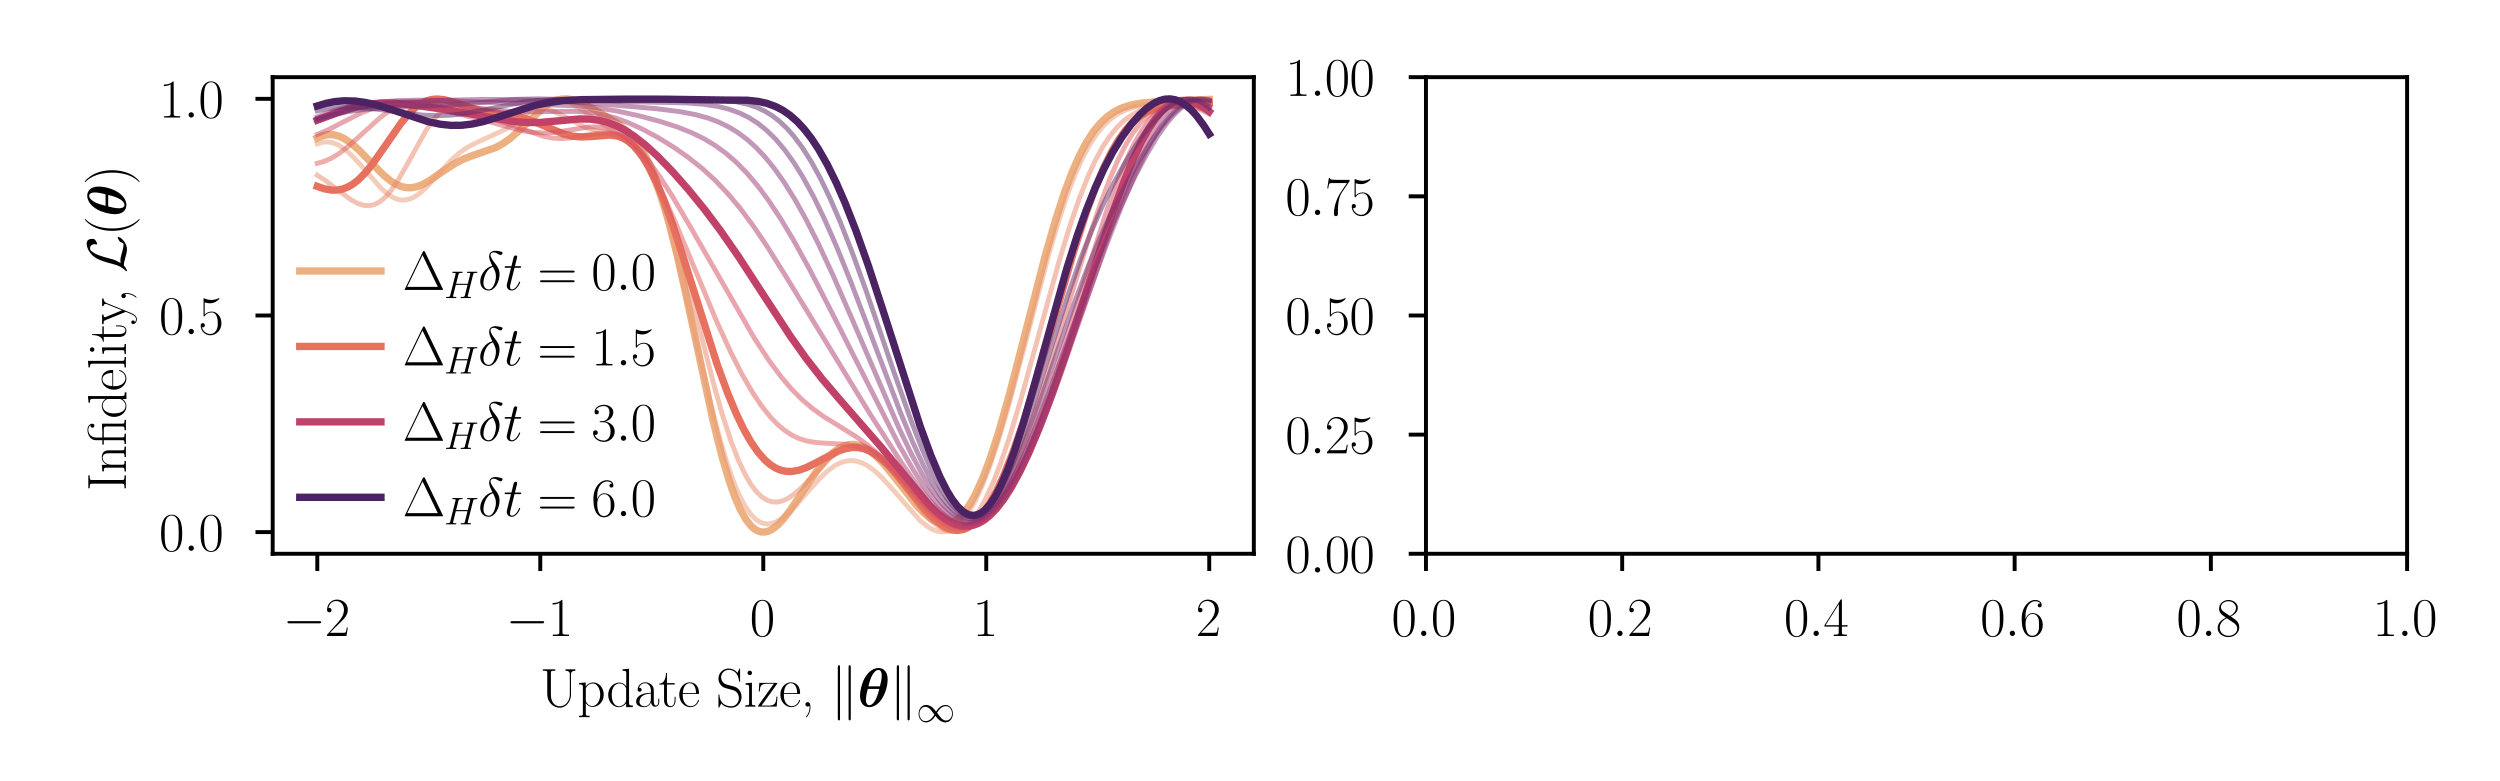 <?xml version="1.0" encoding="utf-8" standalone="no"?>
<!DOCTYPE svg PUBLIC "-//W3C//DTD SVG 1.1//EN"
  "http://www.w3.org/Graphics/SVG/1.1/DTD/svg11.dtd">
<svg xmlns:xlink="http://www.w3.org/1999/xlink" width="508.095pt" height="158.78pt" viewBox="0 0 508.095 158.78" xmlns="http://www.w3.org/2000/svg" version="1.1">
 <defs>
  <style type="text/css">*{stroke-linejoin: round; stroke-linecap: butt}</style>
 </defs>
 <g id="figure_1">
  <g id="patch_1">
   <path d="M 0 158.78 
L 508.095 158.78 
L 508.095 0 
L 0 0 
z
" style="fill: #ffffff"/>
  </g>
  <g id="axes_1">
   <g id="patch_2">
    <path d="M 55.421 112.551 
L 254.826 112.551 
L 254.826 15.685 
L 55.421 15.685 
z
" style="fill: #ffffff"/>
   </g>
   <g id="matplotlib.axis_1">
    <g id="xtick_1">
     <g id="line2d_1">
      <defs>
       <path id="m94ee006dd2" d="M 0 0 
L 0 3.5 
" style="stroke: #000000; stroke-width: 0.8"/>
      </defs>
      <g>
       <use xlink:href="#m94ee006dd2" x="64.485" y="112.551" style="stroke: #000000; stroke-width: 0.8"/>
      </g>
     </g>
     <g id="text_1">
      <!-- $\mathdefault{−2}$ -->
      <g transform="translate(57.484 129.262) scale(0.11 -0.11)">
       <defs>
        <path id="CMSY10-0" d="M 4218 1472 
C 4326 1472 4442 1472 4442 1600 
C 4442 1728 4326 1728 4218 1728 
L 755 1728 
C 646 1728 531 1728 531 1600 
C 531 1472 646 1472 755 1472 
L 4218 1472 
z
" transform="scale(0.016)"/>
        <path id="CMR17-32" d="M 2669 989 
L 2554 989 
C 2490 536 2438 459 2413 420 
C 2381 369 1920 369 1830 369 
L 602 369 
C 832 619 1280 1072 1824 1597 
C 2214 1967 2669 2402 2669 3035 
C 2669 3790 2067 4224 1395 4224 
C 691 4224 262 3604 262 3030 
C 262 2780 448 2748 525 2748 
C 589 2748 781 2787 781 3010 
C 781 3207 614 3264 525 3264 
C 486 3264 448 3258 422 3245 
C 544 3790 915 4058 1306 4058 
C 1862 4058 2227 3617 2227 3035 
C 2227 2479 1901 2000 1536 1584 
L 262 146 
L 262 0 
L 2515 0 
L 2669 989 
z
" transform="scale(0.016)"/>
       </defs>
       <use xlink:href="#CMSY10-0" transform="scale(0.996)"/>
       <use xlink:href="#CMR17-32" transform="translate(77.487 0) scale(0.996)"/>
      </g>
     </g>
    </g>
    <g id="xtick_2">
     <g id="line2d_2">
      <g>
       <use xlink:href="#m94ee006dd2" x="109.804" y="112.551" style="stroke: #000000; stroke-width: 0.8"/>
      </g>
     </g>
     <g id="text_2">
      <!-- $\mathdefault{−1}$ -->
      <g transform="translate(102.803 129.262) scale(0.11 -0.11)">
       <defs>
        <path id="CMR17-31" d="M 1702 4058 
C 1702 4192 1696 4192 1606 4192 
C 1357 3916 979 3827 621 3827 
C 602 3827 570 3827 563 3808 
C 557 3795 557 3782 557 3648 
C 755 3648 1088 3686 1344 3839 
L 1344 461 
C 1344 236 1331 160 781 160 
L 589 160 
L 589 0 
C 896 0 1216 0 1523 0 
C 1830 0 2150 0 2458 0 
L 2458 160 
L 2266 160 
C 1715 160 1702 230 1702 458 
L 1702 4058 
z
" transform="scale(0.016)"/>
       </defs>
       <use xlink:href="#CMSY10-0" transform="scale(0.996)"/>
       <use xlink:href="#CMR17-31" transform="translate(77.487 0) scale(0.996)"/>
      </g>
     </g>
    </g>
    <g id="xtick_3">
     <g id="line2d_3">
      <g>
       <use xlink:href="#m94ee006dd2" x="155.124" y="112.551" style="stroke: #000000; stroke-width: 0.8"/>
      </g>
     </g>
     <g id="text_3">
      <!-- $\mathdefault{0}$ -->
      <g transform="translate(152.384 129.262) scale(0.11 -0.11)">
       <defs>
        <path id="CMR17-30" d="M 2688 2025 
C 2688 2416 2682 3080 2413 3591 
C 2176 4039 1798 4198 1466 4198 
C 1158 4198 768 4058 525 3597 
C 269 3118 243 2524 243 2025 
C 243 1661 250 1106 448 619 
C 723 -39 1216 -128 1466 -128 
C 1760 -128 2208 -7 2470 600 
C 2662 1042 2688 1559 2688 2025 
z
M 1466 -26 
C 1056 -26 813 325 723 812 
C 653 1188 653 1738 653 2096 
C 653 2588 653 2997 736 3387 
C 858 3929 1216 4096 1466 4096 
C 1728 4096 2067 3923 2189 3400 
C 2272 3036 2278 2607 2278 2096 
C 2278 1680 2278 1169 2202 792 
C 2067 95 1690 -26 1466 -26 
z
" transform="scale(0.016)"/>
       </defs>
       <use xlink:href="#CMR17-30" transform="scale(0.996)"/>
      </g>
     </g>
    </g>
    <g id="xtick_4">
     <g id="line2d_4">
      <g>
       <use xlink:href="#m94ee006dd2" x="200.443" y="112.551" style="stroke: #000000; stroke-width: 0.8"/>
      </g>
     </g>
     <g id="text_4">
      <!-- $\mathdefault{1}$ -->
      <g transform="translate(197.703 129.262) scale(0.11 -0.11)">
       <use xlink:href="#CMR17-31" transform="scale(0.996)"/>
      </g>
     </g>
    </g>
    <g id="xtick_5">
     <g id="line2d_5">
      <g>
       <use xlink:href="#m94ee006dd2" x="245.762" y="112.551" style="stroke: #000000; stroke-width: 0.8"/>
      </g>
     </g>
     <g id="text_5">
      <!-- $\mathdefault{2}$ -->
      <g transform="translate(243.022 129.262) scale(0.11 -0.11)">
       <use xlink:href="#CMR17-32" transform="scale(0.996)"/>
      </g>
     </g>
    </g>
    <g id="text_6">
     <!-- Update Size, $\norm{\bm{\theta}}_{\infty}$ -->
     <g transform="translate(109.754 143.612) scale(0.11 -0.11)">
      <defs>
       <path id="CMR17-55" d="M 3456 1433 
C 3456 579 2899 38 2291 38 
C 1965 38 1670 210 1491 477 
C 1286 783 1261 1178 1261 1401 
L 1261 3874 
C 1261 4160 1331 4160 1773 4160 
L 1773 4320 
C 1587 4320 1248 4320 1050 4320 
C 851 4320 512 4320 326 4320 
L 326 4160 
C 768 4160 838 4160 838 3874 
L 838 1433 
C 838 516 1536 -128 2278 -128 
C 3110 -128 3590 719 3590 1344 
L 3590 3766 
C 3590 4122 3917 4160 4102 4160 
L 4102 4326 
C 3955 4320 3686 4320 3526 4320 
C 3366 4320 3091 4320 2944 4326 
L 2944 4160 
C 3456 4160 3456 3861 3456 3702 
L 3456 1433 
z
" transform="scale(0.016)"/>
       <path id="CMR17-70" d="M 1408 -1063 
C 998 -1063 973 -1037 973 -789 
L 973 402 
C 1158 134 1427 -38 1766 -38 
C 2406 -38 3053 523 3053 1388 
C 3053 2191 2496 2802 1837 2802 
C 1453 2802 1139 2592 960 2338 
L 960 2802 
L 198 2732 
L 198 2567 
C 576 2567 634 2528 634 2223 
L 634 -789 
C 634 -1031 608 -1063 198 -1063 
L 198 -1228 
C 352 -1216 634 -1216 800 -1216 
C 966 -1216 1254 -1216 1408 -1228 
L 1408 -1063 
z
M 973 2012 
C 973 2102 973 2235 1222 2471 
C 1254 2497 1472 2688 1792 2688 
C 2259 2688 2643 2108 2643 1382 
C 2643 656 2234 64 1728 64 
C 1498 64 1248 172 1056 472 
C 973 612 973 650 973 752 
L 973 2012 
z
" transform="scale(0.016)"/>
       <path id="CMR17-64" d="M 1869 4326 
L 1869 4160 
C 2246 4160 2304 4122 2304 3820 
L 2304 2345 
C 2278 2377 2016 2790 1498 2790 
C 845 2790 211 2208 211 1364 
C 211 525 806 -64 1434 -64 
C 1978 -64 2259 337 2291 380 
L 2291 -63 
L 3066 -63 
L 3066 128 
C 2688 128 2630 166 2630 473 
L 2630 4396 
L 1869 4326 
z
M 2291 755 
C 2291 563 2176 390 2029 262 
C 1811 70 1594 38 1472 38 
C 1286 38 621 134 621 1356 
C 621 2612 1363 2688 1530 2688 
C 1824 2688 2061 2522 2208 2291 
C 2291 2157 2291 2138 2291 2023 
L 2291 755 
z
" transform="scale(0.016)"/>
       <path id="CMR17-61" d="M 2304 1653 
C 2304 2072 2304 2294 2035 2543 
C 1798 2752 1523 2816 1306 2816 
C 800 2816 435 2407 435 1971 
C 435 1728 627 1728 666 1728 
C 749 1728 896 1778 896 1954 
C 896 2112 774 2181 666 2181 
C 640 2181 608 2174 589 2168 
C 723 2592 1069 2714 1293 2714 
C 1613 2714 1965 2429 1965 1885 
L 1965 1600 
C 1587 1600 1133 1549 774 1357 
C 371 1133 256 813 256 570 
C 256 77 832 -64 1171 -64 
C 1523 -64 1850 139 1990 511 
C 2003 233 2182 -18 2464 -18 
C 2598 -18 2938 70 2938 567 
L 2938 920 
L 2822 920 
L 2822 562 
C 2822 178 2650 128 2566 128 
C 2304 128 2304 458 2304 738 
L 2304 1653 
z
M 1965 870 
C 1965 317 1568 38 1216 38 
C 896 38 646 275 646 570 
C 646 761 730 1100 1101 1305 
C 1408 1478 1760 1504 1965 1504 
L 1965 870 
z
" transform="scale(0.016)"/>
       <path id="CMR17-74" d="M 966 2560 
L 1862 2560 
L 1862 2725 
L 966 2725 
L 966 3904 
L 851 3904 
C 838 3245 614 2668 70 2668 
L 70 2560 
L 627 2560 
L 627 771 
C 627 650 627 -64 1370 -64 
C 1747 -64 1965 306 1965 777 
L 1965 1140 
L 1850 1140 
L 1850 783 
C 1850 344 1677 51 1408 51 
C 1222 51 966 178 966 758 
L 966 2560 
z
" transform="scale(0.016)"/>
       <path id="CMR17-65" d="M 2438 1472 
C 2464 1498 2464 1511 2464 1576 
C 2464 2238 2118 2816 1389 2816 
C 710 2816 173 2169 173 1383 
C 173 551 781 -64 1459 -64 
C 2176 -64 2458 607 2458 740 
C 2458 784 2419 784 2406 784 
C 2362 784 2355 771 2330 696 
C 2189 265 1837 51 1504 51 
C 1229 51 954 203 781 480 
C 582 803 582 1176 582 1472 
L 2438 1472 
z
M 589 1568 
C 634 2505 1126 2714 1382 2714 
C 1818 2714 2112 2297 2118 1568 
L 589 1568 
z
" transform="scale(0.016)"/>
       <path id="CMR17-53" d="M 2803 4290 
C 2803 4404 2797 4411 2758 4411 
C 2720 4411 2707 4385 2682 4328 
L 2490 3907 
C 2246 4257 1875 4416 1472 4416 
C 819 4416 294 3901 294 3253 
C 294 3056 339 2776 557 2510 
C 794 2218 1018 2167 1530 2033 
C 1722 1982 2042 1899 2106 1874 
C 2470 1722 2662 1341 2662 985 
C 2662 527 2336 38 1779 38 
C 1094 38 454 419 410 1311 
C 403 1413 397 1419 352 1419 
C 301 1419 294 1413 294 1285 
L 294 -1 
C 294 -115 301 -122 339 -122 
C 384 -122 397 -90 486 108 
C 493 127 493 140 614 381 
C 934 -39 1472 -128 1779 -128 
C 2477 -128 2970 451 2970 1124 
C 2970 1454 2848 1708 2778 1823 
C 2509 2230 2221 2306 1914 2382 
C 1869 2402 1856 2402 1498 2490 
C 1152 2579 1005 2624 845 2796 
C 666 2992 602 3196 602 3399 
C 602 3812 934 4263 1478 4263 
C 2157 4263 2579 3786 2675 2993 
C 2694 2878 2701 2872 2746 2872 
C 2803 2872 2803 2891 2803 2999 
L 2803 4290 
z
" transform="scale(0.016)"/>
       <path id="CMR17-69" d="M 992 3909 
C 992 4049 877 4170 730 4170 
C 589 4170 467 4056 467 3909 
C 467 3769 582 3648 730 3648 
C 870 3648 992 3763 992 3909 
z
M 243 2706 
L 243 2541 
C 602 2541 653 2502 653 2197 
L 653 427 
C 653 184 627 153 218 153 
L 218 -13 
C 371 0 646 0 806 0 
C 960 0 1222 0 1370 -13 
L 1370 153 
C 992 153 979 191 979 420 
L 979 2776 
L 243 2706 
z
" transform="scale(0.016)"/>
       <path id="CMR17-7a" d="M 2310 2605 
C 2362 2670 2362 2682 2362 2695 
C 2362 2752 2336 2752 2221 2752 
L 275 2752 
L 211 1760 
L 326 1760 
C 371 2381 442 2650 1178 2650 
L 1958 2650 
L 128 96 
C 128 0 134 0 269 0 
L 2291 0 
L 2381 1152 
L 2266 1152 
C 2214 442 2131 115 1350 115 
L 531 115 
L 2310 2605 
z
" transform="scale(0.016)"/>
       <path id="CMR17-2c" d="M 1011 102 
C 1024 45 1024 25 1024 -77 
C 1024 -463 896 -817 627 -1139 
C 595 -1170 595 -1183 595 -1197 
C 595 -1222 621 -1248 646 -1248 
C 685 -1248 1126 -799 1126 -87 
C 1126 124 1101 522 800 522 
C 659 522 538 427 538 261 
C 538 96 659 0 800 0 
C 877 0 960 32 1011 102 
z
" transform="scale(0.016)"/>
       <path id="CMSY10-6b" d="M 1103 4582 
C 1103 4685 1103 4800 975 4800 
C 847 4800 847 4659 847 4563 
L 847 -1363 
C 847 -1466 847 -1600 975 -1600 
C 1103 -1600 1103 -1485 1103 -1382 
L 1103 4582 
z
M 2351 4563 
C 2351 4666 2351 4800 2223 4800 
C 2095 4800 2095 4685 2095 4582 
L 2095 -1382 
C 2095 -1485 2095 -1600 2223 -1600 
C 2351 -1600 2351 -1459 2351 -1363 
L 2351 4563 
z
" transform="scale(0.016)"/>
       <path id="CMMIB10-12" d="M 3501 3123 
C 3501 4250 2835 4480 2445 4480 
C 1939 4480 1299 4148 819 3277 
C 493 2675 294 1805 294 1287 
C 294 359 781 -64 1357 -64 
C 1786 -64 2349 186 2790 839 
C 3328 1626 3501 2644 3501 3123 
z
M 1267 2353 
C 1357 2727 1523 3312 1715 3647 
C 1862 3910 2125 4251 2432 4251 
C 2701 4251 2816 3969 2816 3589 
C 2816 3183 2675 2623 2605 2353 
L 1267 2353 
z
M 2528 2048 
C 2131 338 1594 165 1370 165 
C 1280 165 1146 190 1056 389 
C 979 560 979 809 979 816 
C 979 1180 1120 1773 1190 2048 
L 2528 2048 
z
" transform="scale(0.016)"/>
       <path id="CMSY10-31" d="M 3251 1730 
C 2906 2166 2829 2262 2630 2422 
C 2272 2710 1914 2825 1587 2825 
C 838 2825 352 2122 352 1374 
C 352 639 826 -70 1562 -70 
C 2298 -70 2829 511 3142 1022 
C 3488 588 3565 492 3763 332 
C 4122 45 4480 -70 4806 -70 
C 5555 -70 6042 633 6042 1380 
C 6042 2115 5568 2825 4832 2825 
C 4096 2825 3565 2242 3251 1730 
z
M 3418 1514 
C 3680 1975 4154 2620 4877 2620 
C 5555 2620 5901 1955 5901 1380 
C 5901 753 5472 236 4909 236 
C 4538 236 4250 505 4115 638 
C 3955 811 3808 1009 3418 1514 
z
M 2976 1240 
C 2714 780 2240 134 1517 134 
C 838 134 493 799 493 1374 
C 493 2000 922 2518 1485 2518 
C 1856 2518 2144 2249 2278 2115 
C 2438 1943 2586 1744 2976 1240 
z
" transform="scale(0.016)"/>
      </defs>
      <use xlink:href="#CMR17-55" transform="scale(0.996)"/>
      <use xlink:href="#CMR17-70" transform="translate(69.072 0) scale(0.996)"/>
      <use xlink:href="#CMR17-64" transform="translate(122.57 0) scale(0.996)"/>
      <use xlink:href="#CMR17-61" transform="translate(173.466 0) scale(0.996)"/>
      <use xlink:href="#CMR17-74" transform="translate(219.156 0) scale(0.996)"/>
      <use xlink:href="#CMR17-65" transform="translate(254.437 0) scale(0.996)"/>
      <use xlink:href="#CMR17-53" transform="translate(324.998 0) scale(0.996)"/>
      <use xlink:href="#CMR17-69" transform="translate(375.894 0) scale(0.996)"/>
      <use xlink:href="#CMR17-7a" transform="translate(400.765 0) scale(0.996)"/>
      <use xlink:href="#CMR17-65" transform="translate(441.251 0) scale(0.996)"/>
      <use xlink:href="#CMR17-2c" transform="translate(481.736 0) scale(0.996)"/>
      <use xlink:href="#CMSY10-6b" transform="translate(536.683 0) scale(0.996)"/>
      <use xlink:href="#CMMIB10-12" transform="translate(586.497 0) scale(0.996)"/>
      <use xlink:href="#CMSY10-6b" transform="translate(645.65 0) scale(0.996)"/>
      <use xlink:href="#CMSY10-31" transform="translate(695.463 -28.394) scale(0.697)"/>
     </g>
    </g>
   </g>
   <g id="matplotlib.axis_2">
    <g id="ytick_1">
     <g id="line2d_6">
      <defs>
       <path id="ma82f9466f9" d="M 0 0 
L -3.5 0 
" style="stroke: #000000; stroke-width: 0.8"/>
      </defs>
      <g>
       <use xlink:href="#ma82f9466f9" x="55.421" y="108.148" style="stroke: #000000; stroke-width: 0.8"/>
      </g>
     </g>
     <g id="text_7">
      <!-- $\mathdefault{0.0}$ -->
      <g transform="translate(32.318 111.954) scale(0.11 -0.11)">
       <defs>
        <path id="CMMI12-3a" d="M 1178 307 
C 1178 492 1024 619 870 619 
C 685 619 557 466 557 313 
C 557 128 710 0 864 0 
C 1050 0 1178 153 1178 307 
z
" transform="scale(0.016)"/>
       </defs>
       <use xlink:href="#CMR17-30" transform="scale(0.996)"/>
       <use xlink:href="#CMMI12-3a" transform="translate(45.69 0) scale(0.996)"/>
       <use xlink:href="#CMR17-30" transform="translate(72.788 0) scale(0.996)"/>
      </g>
     </g>
    </g>
    <g id="ytick_2">
     <g id="line2d_7">
      <g>
       <use xlink:href="#ma82f9466f9" x="55.421" y="64.118" style="stroke: #000000; stroke-width: 0.8"/>
      </g>
     </g>
     <g id="text_8">
      <!-- $\mathdefault{0.5}$ -->
      <g transform="translate(32.318 67.923) scale(0.11 -0.11)">
       <defs>
        <path id="CMR17-35" d="M 730 3692 
C 794 3666 1056 3584 1325 3584 
C 1920 3584 2246 3911 2432 4100 
C 2432 4157 2432 4192 2394 4192 
C 2387 4192 2374 4192 2323 4163 
C 2099 4058 1837 3973 1517 3973 
C 1325 3973 1037 3999 723 4139 
C 653 4171 640 4171 634 4171 
C 602 4171 595 4164 595 4037 
L 595 2203 
C 595 2089 595 2057 659 2057 
C 691 2057 704 2070 736 2114 
C 941 2401 1222 2522 1542 2522 
C 1766 2522 2246 2382 2246 1289 
C 2246 1085 2246 715 2054 421 
C 1894 159 1645 25 1370 25 
C 947 25 518 320 403 814 
C 429 807 480 795 506 795 
C 589 795 749 840 749 1038 
C 749 1210 627 1280 506 1280 
C 358 1280 262 1190 262 1011 
C 262 454 704 -128 1382 -128 
C 2042 -128 2669 440 2669 1264 
C 2669 2030 2170 2624 1549 2624 
C 1222 2624 947 2503 730 2274 
L 730 3692 
z
" transform="scale(0.016)"/>
       </defs>
       <use xlink:href="#CMR17-30" transform="scale(0.996)"/>
       <use xlink:href="#CMMI12-3a" transform="translate(45.69 0) scale(0.996)"/>
       <use xlink:href="#CMR17-35" transform="translate(72.788 0) scale(0.996)"/>
      </g>
     </g>
    </g>
    <g id="ytick_3">
     <g id="line2d_8">
      <g>
       <use xlink:href="#ma82f9466f9" x="55.421" y="20.088" style="stroke: #000000; stroke-width: 0.8"/>
      </g>
     </g>
     <g id="text_9">
      <!-- $\mathdefault{1.0}$ -->
      <g transform="translate(32.318 23.893) scale(0.11 -0.11)">
       <use xlink:href="#CMR17-31" transform="scale(0.996)"/>
       <use xlink:href="#CMMI12-3a" transform="translate(45.69 0) scale(0.996)"/>
       <use xlink:href="#CMR17-30" transform="translate(72.788 0) scale(0.996)"/>
      </g>
     </g>
    </g>
    <g id="text_10">
     <!-- Infidelity, $\mathcal{L}(\bm{\theta})$ -->
     <g transform="translate(25.579 99.766) rotate(-90) scale(0.11 -0.11)">
      <defs>
       <path id="CMR17-49" d="M 1261 3905 
C 1261 4192 1338 4192 1798 4192 
L 1798 4352 
C 1594 4352 1267 4352 1050 4352 
C 832 4352 506 4352 301 4352 
L 301 4192 
C 762 4192 838 4192 838 3905 
L 838 447 
C 838 160 762 160 301 160 
L 301 0 
C 506 0 832 0 1050 0 
C 1267 0 1594 0 1798 0 
L 1798 160 
C 1338 160 1261 160 1261 447 
L 1261 3905 
z
" transform="scale(0.016)"/>
       <path id="CMR17-6e" d="M 2656 1933 
C 2656 2259 2592 2790 1837 2790 
C 1331 2790 1069 2400 973 2144 
L 966 2144 
L 966 2790 
L 211 2720 
L 211 2554 
C 589 2554 646 2515 646 2208 
L 646 428 
C 646 184 621 153 211 153 
L 211 -13 
C 365 0 646 0 813 0 
C 979 0 1267 0 1421 -13 
L 1421 153 
C 1011 153 986 178 986 428 
L 986 1658 
C 986 2247 1344 2688 1792 2688 
C 2266 2688 2317 2266 2317 1958 
L 2317 428 
C 2317 184 2291 153 1882 153 
L 1882 -13 
C 2035 0 2317 0 2483 0 
C 2650 0 2938 0 3091 -13 
L 3091 153 
C 2682 153 2656 178 2656 428 
L 2656 1933 
z
" transform="scale(0.016)"/>
       <path id="CMR17-c" d="M 2554 2764 
C 2400 2764 1926 2764 1805 2739 
C 1766 2725 1754 2725 1677 2725 
L 947 2725 
L 947 3469 
C 947 4073 1434 4352 1818 4352 
C 1939 4352 2214 4320 2355 4101 
C 2291 4101 2086 4101 2086 3878 
C 2086 3725 2189 3648 2317 3648 
C 2432 3648 2547 3712 2547 3885 
C 2547 4205 2240 4454 1843 4454 
C 1338 4454 634 4168 634 3469 
L 634 2725 
L 122 2725 
L 122 2560 
L 634 2560 
L 634 427 
C 634 184 608 153 198 153 
L 198 -13 
C 352 0 634 0 794 0 
C 960 0 1242 0 1395 -13 
L 1395 153 
C 986 153 960 178 960 427 
L 960 2560 
L 1901 2560 
C 2176 2560 2227 2502 2227 2222 
L 2227 427 
C 2227 184 2202 153 1792 153 
L 1792 -13 
C 1946 0 2227 0 2387 0 
C 2554 0 2835 0 2989 -13 
L 2989 153 
C 2579 153 2554 178 2554 427 
L 2554 2764 
z
" transform="scale(0.016)"/>
       <path id="CMR17-6c" d="M 979 4396 
L 218 4326 
L 218 4160 
C 595 4160 653 4122 653 3817 
L 653 426 
C 653 184 627 153 218 153 
L 218 -13 
C 371 0 653 0 813 0 
C 979 0 1261 0 1414 -13 
L 1414 153 
C 1005 153 979 178 979 426 
L 979 4396 
z
" transform="scale(0.016)"/>
       <path id="CMR17-79" d="M 2496 2197 
C 2656 2586 2944 2586 3034 2586 
L 3034 2752 
C 2912 2752 2752 2752 2630 2752 
C 2496 2752 2285 2752 2157 2758 
L 2157 2592 
C 2400 2573 2406 2394 2406 2343 
C 2406 2280 2394 2248 2362 2171 
L 1664 449 
L 902 2306 
C 870 2382 870 2426 870 2433 
C 870 2573 1018 2586 1171 2586 
L 1171 2758 
C 1018 2752 742 2752 582 2752 
C 410 2752 205 2752 64 2758 
L 64 2586 
C 410 2586 448 2554 531 2350 
L 1485 15 
C 1197 -738 1030 -1178 627 -1178 
C 557 -1178 397 -1159 282 -1044 
C 429 -1031 493 -942 493 -833 
C 493 -725 416 -629 288 -629 
C 147 -629 77 -725 77 -840 
C 77 -1095 339 -1280 627 -1280 
C 998 -1280 1229 -922 1357 -604 
L 2496 2197 
z
" transform="scale(0.016)"/>
       <path id="CMSY10-4c" d="M 1152 610 
C 1498 1151 1606 1562 1690 1903 
C 1914 2790 2157 3562 2554 4005 
C 2630 4090 2682 4147 2886 4147 
C 3328 4147 3341 3704 3341 3613 
C 3341 3498 3309 3407 3309 3375 
C 3309 3330 3347 3330 3354 3330 
C 3456 3330 3629 3401 3789 3517 
C 3904 3607 3962 3671 3962 3934 
C 3962 4281 3782 4544 3424 4544 
C 3219 4544 2656 4493 2029 3856 
C 1517 3329 1216 2172 1094 1690 
C 979 1248 928 1048 736 662 
C 691 586 525 303 435 219 
C 262 59 198 -57 198 -89 
C 198 -102 211 -128 256 -128 
C 282 -128 416 -102 582 5 
C 691 68 704 80 851 231 
C 1171 231 1395 173 1798 58 
C 2125 -32 2451 -128 2778 -128 
C 3296 -128 3821 264 4026 546 
C 4154 719 4192 880 4192 899 
C 4192 944 4154 944 4147 944 
C 4045 944 3891 874 3782 796 
C 3610 687 3597 649 3558 539 
C 3526 436 3488 385 3462 346 
C 3411 269 3405 269 3309 269 
C 3002 269 2682 366 2259 481 
C 2080 532 1728 636 1408 636 
C 1325 636 1235 629 1152 610 
z
" transform="scale(0.016)"/>
       <path id="CMR17-28" d="M 1958 -1561 
C 1958 -1555 1958 -1542 1939 -1523 
C 1645 -1224 858 -407 858 1581 
C 858 3569 1632 4379 1946 4697 
C 1946 4704 1958 4717 1958 4736 
C 1958 4755 1939 4768 1914 4768 
C 1843 4768 1299 4296 986 3594 
C 666 2887 576 2199 576 1588 
C 576 1128 621 351 1005 -471 
C 1312 -1135 1837 -1600 1914 -1600 
C 1946 -1600 1958 -1587 1958 -1561 
z
" transform="scale(0.016)"/>
       <path id="CMR17-29" d="M 1683 1581 
C 1683 2040 1638 2817 1254 3639 
C 947 4303 422 4768 346 4768 
C 326 4768 301 4761 301 4729 
C 301 4717 307 4710 314 4697 
C 621 4378 1402 3568 1402 1584 
C 1402 -407 627 -1217 314 -1537 
C 307 -1549 301 -1556 301 -1568 
C 301 -1600 326 -1600 346 -1600 
C 416 -1600 960 -1128 1274 -426 
C 1594 281 1683 969 1683 1581 
z
" transform="scale(0.016)"/>
      </defs>
      <use xlink:href="#CMR17-49" transform="scale(0.996)"/>
      <use xlink:href="#CMR17-6e" transform="translate(32.638 0) scale(0.996)"/>
      <use xlink:href="#CMR17-c" transform="translate(83.534 0) scale(0.996)"/>
      <use xlink:href="#CMR17-64" transform="translate(133.276 0) scale(0.996)"/>
      <use xlink:href="#CMR17-65" transform="translate(184.171 0) scale(0.996)"/>
      <use xlink:href="#CMR17-6c" transform="translate(224.657 0) scale(0.996)"/>
      <use xlink:href="#CMR17-69" transform="translate(249.528 0) scale(0.996)"/>
      <use xlink:href="#CMR17-74" transform="translate(274.399 0) scale(0.996)"/>
      <use xlink:href="#CMR17-79" transform="translate(307.077 0) scale(0.996)"/>
      <use xlink:href="#CMR17-2c" transform="translate(347.563 0) scale(0.996)"/>
      <use xlink:href="#CMSY10-4c" transform="translate(402.51 0) scale(0.996)"/>
      <use xlink:href="#CMR17-28" transform="translate(471.225 0) scale(0.996)"/>
      <use xlink:href="#CMMIB10-12" transform="translate(506.506 0) scale(0.996)"/>
      <use xlink:href="#CMR17-29" transform="translate(565.659 0) scale(0.996)"/>
     </g>
    </g>
   </g>
   <g id="line2d_9">
    <path d="M 64.485 28.043 
L 65.573 27.575 
L 66.661 27.357 
L 67.748 27.387 
L 68.836 27.656 
L 69.924 28.148 
L 71.374 29.116 
L 72.824 30.372 
L 74.999 32.589 
L 77.9 35.544 
L 79.35 36.743 
L 80.438 37.432 
L 81.525 37.905 
L 82.613 38.144 
L 83.701 38.145 
L 84.788 37.921 
L 85.876 37.497 
L 87.326 36.69 
L 89.864 34.933 
L 92.402 33.254 
L 94.215 32.32 
L 96.027 31.624 
L 100.741 29.989 
L 102.191 29.197 
L 103.641 28.172 
L 105.454 26.589 
L 110.53 21.804 
L 111.98 20.861 
L 113.067 20.389 
L 114.155 20.136 
L 115.243 20.099 
L 116.33 20.26 
L 117.781 20.731 
L 119.593 21.601 
L 123.219 23.693 
L 125.757 25.313 
L 127.207 26.454 
L 128.657 27.919 
L 129.745 29.328 
L 130.833 31.076 
L 131.92 33.218 
L 133.008 35.799 
L 134.458 39.961 
L 135.908 44.945 
L 137.721 52.212 
L 139.896 62.061 
L 144.972 85.731 
L 146.785 92.951 
L 148.235 97.843 
L 149.323 100.916 
L 150.41 103.446 
L 151.498 105.42 
L 152.586 106.844 
L 153.311 107.495 
L 154.036 107.918 
L 154.761 108.123 
L 155.486 108.124 
L 156.211 107.934 
L 156.936 107.571 
L 158.024 106.736 
L 159.112 105.608 
L 160.562 103.759 
L 162.737 100.552 
L 166 95.713 
L 167.813 93.453 
L 169.263 92.026 
L 170.351 91.22 
L 171.438 90.662 
L 172.526 90.362 
L 173.614 90.324 
L 174.701 90.544 
L 175.789 91.01 
L 176.877 91.706 
L 178.327 92.95 
L 179.777 94.492 
L 181.953 97.183 
L 186.303 102.731 
L 187.753 104.251 
L 189.204 105.437 
L 190.291 106.049 
L 191.379 106.384 
L 192.467 106.408 
L 193.192 106.238 
L 193.917 105.911 
L 195.004 105.114 
L 196.092 103.935 
L 197.18 102.369 
L 198.267 100.415 
L 199.718 97.221 
L 201.168 93.389 
L 202.981 87.799 
L 205.156 80.146 
L 208.056 68.951 
L 212.407 52.1 
L 214.582 44.537 
L 216.395 38.989 
L 217.845 35.127 
L 219.296 31.809 
L 220.746 29.034 
L 222.196 26.781 
L 223.646 25.006 
L 225.096 23.653 
L 226.547 22.656 
L 227.997 21.946 
L 229.81 21.361 
L 231.985 20.957 
L 234.885 20.682 
L 241.774 20.34 
L 245.762 20.206 
L 245.762 20.206 
" clip-path="url(#pe7ce0bf5d8)" style="fill: none; stroke: #edb081; stroke-width: 1.5; stroke-linecap: square"/>
   </g>
   <g id="line2d_10">
    <path d="M 64.485 29.233 
L 65.573 28.901 
L 66.661 28.842 
L 67.748 29.051 
L 68.836 29.515 
L 69.924 30.215 
L 71.374 31.465 
L 73.187 33.407 
L 77.537 38.358 
L 78.987 39.59 
L 80.075 40.237 
L 81.163 40.605 
L 82.25 40.671 
L 83.338 40.432 
L 84.426 39.903 
L 85.513 39.118 
L 86.964 37.757 
L 89.501 34.933 
L 91.677 32.587 
L 93.49 30.976 
L 94.94 29.972 
L 96.753 29.028 
L 102.553 26.364 
L 104.366 25.109 
L 109.804 21.013 
L 110.892 20.503 
L 111.98 20.195 
L 113.067 20.11 
L 114.155 20.248 
L 115.243 20.592 
L 116.693 21.316 
L 118.506 22.497 
L 123.219 25.713 
L 126.844 28.078 
L 128.295 29.357 
L 129.382 30.591 
L 130.47 32.135 
L 131.558 34.049 
L 132.645 36.375 
L 133.733 39.14 
L 135.183 43.513 
L 136.633 48.621 
L 138.446 55.862 
L 141.347 68.595 
L 144.61 82.721 
L 146.422 89.653 
L 147.873 94.459 
L 149.323 98.495 
L 150.41 100.979 
L 151.498 102.987 
L 152.586 104.523 
L 153.673 105.601 
L 154.398 106.077 
L 155.124 106.37 
L 155.849 106.49 
L 156.574 106.449 
L 157.661 106.115 
L 158.749 105.495 
L 159.837 104.641 
L 161.287 103.225 
L 163.825 100.335 
L 166.725 97.09 
L 168.176 95.735 
L 169.626 94.67 
L 170.713 94.097 
L 171.801 93.738 
L 172.889 93.604 
L 173.976 93.698 
L 175.064 94.017 
L 176.152 94.551 
L 177.602 95.569 
L 179.052 96.885 
L 180.865 98.841 
L 187.028 105.827 
L 188.478 106.993 
L 189.566 107.623 
L 190.654 108.005 
L 191.741 108.107 
L 192.829 107.901 
L 193.917 107.365 
L 195.004 106.482 
L 196.092 105.24 
L 197.18 103.636 
L 198.267 101.67 
L 199.718 98.5 
L 201.168 94.739 
L 202.981 89.29 
L 205.156 81.857 
L 208.056 70.965 
L 213.132 51.743 
L 215.307 44.413 
L 217.12 39.04 
L 218.57 35.298 
L 220.021 32.077 
L 221.471 29.379 
L 222.921 27.179 
L 224.371 25.437 
L 225.821 24.097 
L 227.272 23.098 
L 228.722 22.375 
L 230.535 21.765 
L 232.71 21.326 
L 235.61 21.013 
L 243.587 20.516 
L 245.762 20.387 
L 245.762 20.387 
" clip-path="url(#pe7ce0bf5d8)" style="fill: none; stroke: #eb9b74; stroke-opacity: 0.5; stroke-linecap: square"/>
   </g>
   <g id="line2d_11">
    <path d="M 64.485 35.614 
L 66.298 36.795 
L 69.198 39.037 
L 71.374 40.623 
L 72.824 41.398 
L 73.912 41.737 
L 74.999 41.809 
L 76.087 41.577 
L 77.175 41.012 
L 78.262 40.109 
L 79.35 38.879 
L 80.8 36.792 
L 82.613 33.659 
L 86.601 26.473 
L 88.051 24.375 
L 89.139 23.129 
L 90.227 22.197 
L 91.314 21.583 
L 92.402 21.269 
L 93.49 21.214 
L 94.577 21.364 
L 96.39 21.888 
L 99.29 22.77 
L 100.741 22.985 
L 102.191 22.985 
L 104.004 22.726 
L 108.354 21.911 
L 109.804 21.928 
L 111.255 22.191 
L 112.705 22.695 
L 114.518 23.582 
L 118.868 25.848 
L 120.681 26.454 
L 122.494 26.803 
L 126.119 27.374 
L 127.207 27.769 
L 128.295 28.39 
L 129.382 29.305 
L 130.47 30.568 
L 131.558 32.222 
L 132.645 34.295 
L 133.733 36.794 
L 135.183 40.771 
L 136.633 45.418 
L 138.446 51.985 
L 141.347 63.513 
L 144.972 77.8 
L 146.785 84.179 
L 148.598 89.733 
L 150.048 93.478 
L 151.498 96.55 
L 152.586 98.399 
L 153.673 99.857 
L 154.761 100.932 
L 155.849 101.638 
L 156.936 101.995 
L 158.024 102.028 
L 159.112 101.768 
L 160.199 101.249 
L 161.287 100.511 
L 162.737 99.259 
L 164.913 97.025 
L 168.538 93.271 
L 169.988 92.064 
L 171.438 91.159 
L 172.526 90.719 
L 173.614 90.505 
L 174.701 90.532 
L 175.789 90.803 
L 176.877 91.315 
L 177.964 92.057 
L 179.415 93.371 
L 180.865 94.996 
L 183.04 97.838 
L 187.753 104.171 
L 189.204 105.738 
L 190.654 106.951 
L 191.741 107.578 
L 192.829 107.928 
L 193.917 107.976 
L 195.004 107.7 
L 196.092 107.086 
L 197.18 106.124 
L 198.267 104.809 
L 199.355 103.144 
L 200.443 101.136 
L 201.893 97.947 
L 203.343 94.217 
L 205.156 88.884 
L 207.331 81.697 
L 210.594 69.934 
L 215.307 52.899 
L 217.483 45.795 
L 219.296 40.503 
L 221.108 35.886 
L 222.558 32.717 
L 224.009 30.022 
L 225.459 27.789 
L 226.909 25.989 
L 228.359 24.579 
L 229.81 23.506 
L 231.26 22.712 
L 233.073 22.022 
L 235.248 21.493 
L 238.148 21.056 
L 244.312 20.409 
L 245.762 20.297 
L 245.762 20.297 
" clip-path="url(#pe7ce0bf5d8)" style="fill: none; stroke: #e98768; stroke-opacity: 0.5; stroke-linecap: square"/>
   </g>
   <g id="line2d_12">
    <path d="M 64.485 37.886 
L 65.935 38.377 
L 67.386 38.632 
L 68.473 38.63 
L 69.561 38.436 
L 70.649 38.031 
L 71.736 37.405 
L 72.824 36.555 
L 74.274 35.093 
L 75.724 33.306 
L 77.9 30.214 
L 81.525 24.993 
L 82.975 23.252 
L 84.426 21.861 
L 85.513 21.083 
L 86.601 20.54 
L 87.689 20.225 
L 88.776 20.12 
L 90.227 20.252 
L 92.039 20.725 
L 97.84 22.566 
L 100.378 22.983 
L 105.091 23.64 
L 107.267 24.241 
L 109.442 25.091 
L 114.518 27.224 
L 116.33 27.668 
L 118.143 27.834 
L 119.956 27.758 
L 123.944 27.447 
L 125.394 27.63 
L 126.482 27.99 
L 127.57 28.592 
L 128.657 29.473 
L 129.745 30.663 
L 130.833 32.178 
L 131.92 34.023 
L 133.37 36.983 
L 134.821 40.472 
L 136.633 45.459 
L 139.171 53.263 
L 145.697 73.89 
L 147.873 79.854 
L 149.685 84.198 
L 151.136 87.208 
L 152.586 89.774 
L 154.036 91.88 
L 155.486 93.524 
L 156.574 94.456 
L 157.661 95.138 
L 158.749 95.582 
L 159.837 95.802 
L 160.924 95.818 
L 162.375 95.562 
L 163.825 95.049 
L 165.638 94.16 
L 170.351 91.68 
L 171.801 91.189 
L 173.251 90.949 
L 174.339 90.963 
L 175.427 91.161 
L 176.514 91.549 
L 177.602 92.129 
L 179.052 93.186 
L 180.502 94.536 
L 182.315 96.554 
L 185.216 100.202 
L 188.116 103.752 
L 189.929 105.598 
L 191.379 106.733 
L 192.467 107.338 
L 193.554 107.703 
L 194.642 107.807 
L 195.73 107.634 
L 196.817 107.169 
L 197.905 106.406 
L 198.993 105.34 
L 200.08 103.971 
L 201.168 102.303 
L 202.618 99.628 
L 204.068 96.462 
L 205.881 91.872 
L 207.694 86.667 
L 209.869 79.772 
L 213.132 68.589 
L 218.208 51.117 
L 220.746 43.266 
L 222.558 38.301 
L 224.371 33.981 
L 225.821 31.027 
L 227.272 28.532 
L 228.722 26.486 
L 230.172 24.867 
L 231.622 23.635 
L 233.073 22.74 
L 234.523 22.124 
L 236.336 21.652 
L 238.511 21.369 
L 242.861 21.134 
L 245.762 20.956 
L 245.762 20.956 
" clip-path="url(#pe7ce0bf5d8)" style="fill: none; stroke: #e5715e; stroke-width: 1.5; stroke-linecap: square"/>
   </g>
   <g id="line2d_13">
    <path d="M 64.485 33.195 
L 65.935 32.785 
L 67.386 32.133 
L 68.836 31.251 
L 70.649 29.868 
L 73.187 27.583 
L 77.175 23.964 
L 78.987 22.637 
L 80.438 21.818 
L 81.888 21.24 
L 83.338 20.907 
L 84.788 20.799 
L 86.601 20.929 
L 88.776 21.35 
L 100.741 24.34 
L 103.641 25.289 
L 110.53 27.733 
L 112.342 28.07 
L 114.155 28.168 
L 115.968 28.035 
L 118.506 27.583 
L 121.406 27.086 
L 122.856 27.036 
L 124.307 27.23 
L 125.394 27.579 
L 126.482 28.129 
L 127.57 28.9 
L 128.657 29.903 
L 130.107 31.605 
L 131.558 33.713 
L 133.008 36.199 
L 134.821 39.764 
L 136.996 44.563 
L 140.259 52.375 
L 145.697 65.43 
L 148.598 71.758 
L 150.773 76.02 
L 152.948 79.779 
L 154.761 82.479 
L 156.574 84.754 
L 158.024 86.257 
L 159.474 87.478 
L 160.924 88.426 
L 162.375 89.12 
L 163.825 89.589 
L 165.638 89.92 
L 167.813 90.075 
L 171.801 90.293 
L 173.614 90.63 
L 175.064 91.098 
L 176.514 91.776 
L 177.964 92.681 
L 179.777 94.126 
L 181.59 95.881 
L 184.128 98.704 
L 188.478 103.635 
L 190.291 105.337 
L 191.741 106.409 
L 192.829 107.003 
L 193.917 107.392 
L 195.004 107.559 
L 196.092 107.487 
L 197.18 107.165 
L 198.267 106.587 
L 199.355 105.748 
L 200.443 104.647 
L 201.53 103.286 
L 202.981 101.076 
L 204.431 98.432 
L 206.244 94.551 
L 208.056 90.086 
L 210.232 84.062 
L 212.77 76.3 
L 216.395 64.386 
L 221.108 48.933 
L 223.646 41.39 
L 225.459 36.594 
L 227.272 32.409 
L 228.722 29.55 
L 230.172 27.15 
L 231.622 25.211 
L 233.073 23.72 
L 234.16 22.879 
L 235.248 22.256 
L 236.698 21.727 
L 238.148 21.484 
L 239.599 21.462 
L 241.774 21.695 
L 245.762 22.335 
L 245.762 22.335 
" clip-path="url(#pe7ce0bf5d8)" style="fill: none; stroke: #de5d5c; stroke-opacity: 0.5; stroke-linecap: square"/>
   </g>
   <g id="line2d_14">
    <path d="M 64.485 27.328 
L 66.661 26.398 
L 69.924 24.711 
L 73.549 22.885 
L 75.724 22.038 
L 77.537 21.547 
L 79.35 21.267 
L 81.163 21.19 
L 83.338 21.32 
L 86.238 21.747 
L 92.039 22.909 
L 97.478 24.165 
L 102.553 25.613 
L 106.179 26.554 
L 108.354 26.909 
L 110.53 27.03 
L 112.705 26.904 
L 115.243 26.518 
L 119.593 25.827 
L 121.406 25.797 
L 122.856 25.98 
L 124.307 26.392 
L 125.757 27.059 
L 127.207 27.997 
L 128.657 29.208 
L 130.107 30.681 
L 131.92 32.858 
L 134.096 35.891 
L 136.633 39.865 
L 140.259 46.039 
L 153.311 68.748 
L 156.211 73.161 
L 158.749 76.586 
L 160.924 79.136 
L 163.1 81.313 
L 165.275 83.142 
L 167.45 84.688 
L 170.713 86.705 
L 174.339 88.986 
L 176.514 90.592 
L 178.69 92.467 
L 180.865 94.619 
L 183.765 97.82 
L 188.478 103.049 
L 190.291 104.735 
L 191.741 105.833 
L 193.192 106.65 
L 194.279 107.05 
L 195.367 107.249 
L 196.455 107.234 
L 197.542 106.994 
L 198.63 106.523 
L 199.718 105.816 
L 200.805 104.872 
L 202.256 103.247 
L 203.706 101.215 
L 205.156 98.789 
L 206.969 95.237 
L 208.781 91.152 
L 210.957 85.626 
L 213.495 78.46 
L 216.395 69.569 
L 225.096 42.307 
L 227.272 36.429 
L 229.084 32.129 
L 230.535 29.152 
L 231.985 26.628 
L 233.435 24.579 
L 234.523 23.359 
L 235.61 22.407 
L 236.698 21.715 
L 237.786 21.269 
L 238.873 21.049 
L 239.961 21.031 
L 241.411 21.274 
L 242.861 21.756 
L 245.037 22.756 
L 245.762 23.125 
L 245.762 23.125 
" clip-path="url(#pe7ce0bf5d8)" style="fill: none; stroke: #d34c60; stroke-opacity: 0.5; stroke-linecap: square"/>
   </g>
   <g id="line2d_15">
    <path d="M 64.485 24.422 
L 70.286 22.283 
L 72.824 21.593 
L 75.362 21.154 
L 77.9 20.974 
L 80.438 21.02 
L 83.701 21.308 
L 89.139 22.053 
L 95.302 23.099 
L 104.366 24.706 
L 107.267 24.913 
L 109.804 24.879 
L 113.067 24.599 
L 117.781 24.176 
L 119.956 24.212 
L 121.769 24.448 
L 123.581 24.91 
L 125.394 25.62 
L 127.207 26.581 
L 129.02 27.78 
L 131.195 29.5 
L 133.733 31.83 
L 136.633 34.823 
L 139.896 38.518 
L 143.159 42.527 
L 146.422 46.867 
L 150.048 52.086 
L 154.761 59.332 
L 160.562 68.226 
L 163.825 72.826 
L 167.088 77.012 
L 170.713 81.259 
L 179.052 90.827 
L 188.841 102.635 
L 190.654 104.34 
L 192.104 105.445 
L 193.554 106.271 
L 194.642 106.684 
L 195.73 106.903 
L 196.817 106.917 
L 197.905 106.717 
L 198.993 106.295 
L 200.08 105.649 
L 201.168 104.777 
L 202.618 103.266 
L 204.068 101.367 
L 205.518 99.094 
L 207.331 95.759 
L 209.144 91.922 
L 211.319 86.729 
L 213.857 79.989 
L 216.758 71.596 
L 221.471 57.116 
L 225.821 43.988 
L 228.359 37.039 
L 230.172 32.617 
L 231.985 28.771 
L 233.435 26.173 
L 234.885 24.042 
L 235.973 22.764 
L 237.061 21.766 
L 238.148 21.049 
L 239.236 20.605 
L 240.324 20.424 
L 241.411 20.489 
L 242.499 20.776 
L 243.587 21.26 
L 245.037 22.157 
L 245.762 22.691 
L 245.762 22.691 
" clip-path="url(#pe7ce0bf5d8)" style="fill: none; stroke: #c14168; stroke-width: 1.5; stroke-linecap: square"/>
   </g>
   <g id="line2d_16">
    <path d="M 64.485 23.743 
L 68.111 22.409 
L 71.011 21.581 
L 73.549 21.073 
L 76.45 20.74 
L 79.35 20.63 
L 82.975 20.713 
L 88.414 21.084 
L 95.302 21.788 
L 103.278 22.606 
L 107.267 22.757 
L 111.98 22.675 
L 117.056 22.631 
L 119.956 22.851 
L 122.494 23.282 
L 125.032 23.961 
L 127.57 24.883 
L 130.47 26.199 
L 133.733 27.954 
L 136.996 29.968 
L 139.896 31.996 
L 142.797 34.311 
L 145.335 36.637 
L 147.873 39.298 
L 150.41 42.323 
L 152.948 45.712 
L 155.849 49.986 
L 159.474 55.773 
L 176.877 84.227 
L 183.403 94.315 
L 186.303 98.437 
L 188.478 101.19 
L 190.291 103.157 
L 191.741 104.461 
L 193.192 105.482 
L 194.642 106.185 
L 195.73 106.484 
L 196.817 106.574 
L 197.905 106.448 
L 198.993 106.099 
L 200.08 105.524 
L 201.168 104.72 
L 202.256 103.691 
L 203.706 101.973 
L 205.156 99.877 
L 206.606 97.422 
L 208.419 93.892 
L 210.594 89.06 
L 212.77 83.682 
L 215.67 75.864 
L 219.658 64.364 
L 226.547 44.383 
L 229.084 37.674 
L 231.26 32.509 
L 233.073 28.748 
L 234.523 26.164 
L 235.973 24.003 
L 237.423 22.3 
L 238.511 21.338 
L 239.599 20.651 
L 240.686 20.239 
L 241.774 20.098 
L 242.861 20.216 
L 243.949 20.578 
L 245.037 21.163 
L 245.762 21.663 
L 245.762 21.663 
" clip-path="url(#pe7ce0bf5d8)" style="fill: none; stroke: #ae3b6d; stroke-opacity: 0.5; stroke-linecap: square"/>
   </g>
   <g id="line2d_17">
    <path d="M 64.485 24.06 
L 68.111 22.718 
L 71.011 21.859 
L 73.912 21.216 
L 77.175 20.736 
L 80.8 20.45 
L 85.151 20.342 
L 90.952 20.431 
L 98.928 20.804 
L 107.992 21.188 
L 117.418 21.531 
L 121.406 21.929 
L 125.394 22.566 
L 129.745 23.505 
L 134.096 24.662 
L 137.721 25.833 
L 140.621 26.99 
L 143.159 28.242 
L 145.335 29.554 
L 147.51 31.134 
L 149.685 33.022 
L 151.861 35.248 
L 154.036 37.827 
L 156.211 40.758 
L 158.749 44.597 
L 161.287 48.836 
L 164.55 54.759 
L 168.901 63.203 
L 182.678 90.388 
L 185.578 95.434 
L 187.753 98.803 
L 189.566 101.242 
L 191.016 102.901 
L 192.467 104.259 
L 193.917 105.28 
L 195.004 105.806 
L 196.092 106.112 
L 197.18 106.19 
L 198.267 106.031 
L 199.355 105.63 
L 200.443 104.986 
L 201.53 104.099 
L 202.618 102.973 
L 204.068 101.109 
L 205.518 98.853 
L 207.331 95.526 
L 209.144 91.705 
L 211.319 86.58 
L 214.22 79.078 
L 218.57 67.075 
L 224.734 50.114 
L 227.997 41.757 
L 230.535 35.805 
L 232.71 31.235 
L 234.523 27.899 
L 235.973 25.597 
L 237.423 23.663 
L 238.873 22.132 
L 239.961 21.264 
L 241.049 20.646 
L 242.136 20.28 
L 243.224 20.167 
L 244.312 20.299 
L 245.399 20.667 
L 245.762 20.838 
L 245.762 20.838 
" clip-path="url(#pe7ce0bf5d8)" style="fill: none; stroke: #9a3670; stroke-opacity: 0.5; stroke-linecap: square"/>
   </g>
   <g id="line2d_18">
    <path d="M 64.485 24.51 
L 68.111 23.266 
L 71.736 22.268 
L 74.999 21.594 
L 78.625 21.076 
L 82.975 20.697 
L 89.501 20.393 
L 98.565 20.201 
L 105.816 20.261 
L 113.43 20.547 
L 121.769 21.09 
L 133.37 22.087 
L 138.084 22.671 
L 141.347 23.292 
L 143.884 23.991 
L 146.06 24.806 
L 148.235 25.874 
L 150.048 26.997 
L 151.861 28.362 
L 153.673 29.995 
L 155.486 31.917 
L 157.299 34.139 
L 159.474 37.209 
L 161.65 40.712 
L 163.825 44.62 
L 166.363 49.636 
L 169.263 55.865 
L 173.251 65.021 
L 182.678 86.952 
L 185.216 92.249 
L 187.391 96.329 
L 189.204 99.304 
L 190.654 101.349 
L 192.104 103.053 
L 193.554 104.376 
L 194.642 105.098 
L 195.73 105.572 
L 196.817 105.789 
L 197.905 105.74 
L 198.993 105.419 
L 200.08 104.824 
L 201.168 103.955 
L 202.256 102.817 
L 203.706 100.893 
L 205.156 98.533 
L 206.606 95.775 
L 208.419 91.837 
L 210.594 86.537 
L 213.495 78.822 
L 222.196 55.21 
L 225.459 47.201 
L 228.359 40.65 
L 230.897 35.398 
L 233.073 31.313 
L 235.248 27.699 
L 237.061 25.128 
L 238.511 23.41 
L 239.961 22.032 
L 241.049 21.241 
L 242.136 20.67 
L 243.224 20.324 
L 244.312 20.206 
L 245.399 20.313 
L 245.762 20.398 
L 245.762 20.398 
" clip-path="url(#pe7ce0bf5d8)" style="fill: none; stroke: #863071; stroke-opacity: 0.5; stroke-linecap: square"/>
   </g>
   <g id="line2d_19">
    <path d="M 64.485 24.131 
L 67.386 23.346 
L 70.649 22.696 
L 74.274 22.224 
L 78.262 21.946 
L 94.215 21.129 
L 104.729 20.197 
L 109.079 20.088 
L 114.155 20.201 
L 129.382 20.701 
L 139.534 20.91 
L 143.159 21.204 
L 146.06 21.663 
L 148.235 22.213 
L 150.41 23.009 
L 152.223 23.909 
L 154.036 25.068 
L 155.849 26.524 
L 157.661 28.311 
L 159.474 30.455 
L 161.287 32.971 
L 163.1 35.863 
L 165.275 39.821 
L 167.45 44.276 
L 169.988 50.029 
L 172.889 57.192 
L 177.239 68.654 
L 183.04 83.926 
L 185.578 90.046 
L 187.753 94.759 
L 189.566 98.185 
L 191.016 100.528 
L 192.467 102.462 
L 193.554 103.618 
L 194.642 104.502 
L 195.73 105.096 
L 196.817 105.39 
L 197.905 105.372 
L 198.993 105.036 
L 200.08 104.38 
L 201.168 103.406 
L 202.256 102.121 
L 203.343 100.534 
L 204.793 97.979 
L 206.244 94.967 
L 208.056 90.652 
L 210.232 84.856 
L 213.857 74.385 
L 218.208 61.888 
L 221.108 54.244 
L 223.646 48.168 
L 226.184 42.651 
L 228.722 37.629 
L 231.26 33.052 
L 233.798 28.935 
L 235.973 25.85 
L 237.786 23.681 
L 239.236 22.265 
L 240.686 21.177 
L 241.774 20.597 
L 242.861 20.234 
L 243.949 20.094 
L 245.037 20.178 
L 245.762 20.358 
L 245.762 20.358 
" clip-path="url(#pe7ce0bf5d8)" style="fill: none; stroke: #722c6e; stroke-opacity: 0.5; stroke-linecap: square"/>
   </g>
   <g id="line2d_20">
    <path d="M 64.485 22.533 
L 66.661 22.073 
L 68.836 21.822 
L 71.374 21.754 
L 74.274 21.912 
L 77.9 22.349 
L 85.876 23.395 
L 88.776 23.515 
L 91.677 23.402 
L 94.577 23.055 
L 98.203 22.374 
L 106.179 20.767 
L 109.442 20.374 
L 113.067 20.182 
L 117.781 20.193 
L 127.932 20.267 
L 142.434 20.225 
L 147.147 20.413 
L 149.685 20.705 
L 151.861 21.164 
L 153.673 21.761 
L 155.486 22.611 
L 156.936 23.509 
L 158.387 24.629 
L 159.837 25.994 
L 161.287 27.622 
L 163.1 30.046 
L 164.913 32.914 
L 166.725 36.225 
L 168.538 39.963 
L 170.713 44.969 
L 173.251 51.436 
L 176.152 59.463 
L 181.59 75.37 
L 185.216 85.627 
L 187.391 91.227 
L 189.204 95.39 
L 191.016 98.959 
L 192.467 101.302 
L 193.554 102.72 
L 194.642 103.822 
L 195.73 104.585 
L 196.817 104.994 
L 197.542 105.062 
L 198.267 104.964 
L 198.993 104.698 
L 199.718 104.262 
L 200.805 103.292 
L 201.893 101.95 
L 202.981 100.248 
L 204.431 97.453 
L 205.881 94.112 
L 207.694 89.288 
L 209.869 82.791 
L 213.857 69.962 
L 217.12 59.737 
L 219.658 52.497 
L 221.833 46.931 
L 224.009 41.966 
L 226.184 37.543 
L 228.359 33.588 
L 230.535 30.039 
L 232.71 26.888 
L 234.523 24.604 
L 236.336 22.7 
L 237.786 21.506 
L 238.873 20.833 
L 239.961 20.372 
L 241.049 20.138 
L 242.136 20.143 
L 243.224 20.393 
L 244.312 20.889 
L 245.399 21.622 
L 245.762 21.918 
L 245.762 21.918 
" clip-path="url(#pe7ce0bf5d8)" style="fill: none; stroke: #5e2868; stroke-opacity: 0.5; stroke-linecap: square"/>
   </g>
   <g id="line2d_21">
    <path d="M 64.485 21.533 
L 66.298 20.988 
L 68.111 20.639 
L 69.924 20.482 
L 72.099 20.533 
L 74.274 20.821 
L 76.812 21.408 
L 80.075 22.437 
L 86.964 24.714 
L 89.501 25.253 
L 91.677 25.478 
L 93.852 25.457 
L 96.027 25.194 
L 98.203 24.717 
L 101.103 23.843 
L 108.717 21.413 
L 111.617 20.808 
L 114.518 20.446 
L 118.143 20.255 
L 126.844 20.153 
L 135.183 20.16 
L 147.147 20.336 
L 151.861 20.373 
L 154.036 20.6 
L 155.849 20.998 
L 157.661 21.658 
L 159.112 22.42 
L 160.562 23.425 
L 162.012 24.699 
L 163.462 26.264 
L 164.913 28.138 
L 166.363 30.33 
L 168.176 33.52 
L 169.988 37.205 
L 171.801 41.361 
L 173.976 46.919 
L 176.514 54.08 
L 179.777 64.069 
L 187.028 86.674 
L 189.204 92.607 
L 191.016 96.891 
L 192.467 99.762 
L 193.554 101.536 
L 194.642 102.948 
L 195.73 103.969 
L 196.455 104.42 
L 197.18 104.679 
L 197.905 104.742 
L 198.63 104.606 
L 199.355 104.267 
L 200.08 103.726 
L 201.168 102.535 
L 202.256 100.901 
L 203.343 98.84 
L 204.793 95.476 
L 206.244 91.486 
L 208.056 85.777 
L 210.594 76.873 
L 216.758 54.744 
L 218.933 47.879 
L 220.746 42.772 
L 222.558 38.249 
L 224.371 34.293 
L 226.184 30.859 
L 227.997 27.902 
L 229.81 25.389 
L 231.622 23.314 
L 233.073 21.986 
L 234.523 20.982 
L 235.61 20.462 
L 236.698 20.161 
L 237.786 20.094 
L 238.873 20.274 
L 239.961 20.712 
L 241.049 21.411 
L 242.136 22.369 
L 243.224 23.575 
L 244.674 25.54 
L 245.762 27.244 
L 245.762 27.244 
" clip-path="url(#pe7ce0bf5d8)" style="fill: none; stroke: #4b2362; stroke-width: 1.5; stroke-linecap: square"/>
   </g>
   <g id="patch_3">
    <path d="M 55.421 112.551 
L 55.421 15.685 
" style="fill: none; stroke: #000000; stroke-width: 0.8; stroke-linejoin: miter; stroke-linecap: square"/>
   </g>
   <g id="patch_4">
    <path d="M 254.826 112.551 
L 254.826 15.685 
" style="fill: none; stroke: #000000; stroke-width: 0.8; stroke-linejoin: miter; stroke-linecap: square"/>
   </g>
   <g id="patch_5">
    <path d="M 55.421 112.551 
L 254.826 112.551 
" style="fill: none; stroke: #000000; stroke-width: 0.8; stroke-linejoin: miter; stroke-linecap: square"/>
   </g>
   <g id="patch_6">
    <path d="M 55.421 15.685 
L 254.826 15.685 
" style="fill: none; stroke: #000000; stroke-width: 0.8; stroke-linejoin: miter; stroke-linecap: square"/>
   </g>
   <g id="legend_1">
    <g id="line2d_22">
     <path d="M 60.922 55.078 
L 69.172 55.078 
L 77.422 55.078 
" style="fill: none; stroke: #edb081; stroke-width: 1.5; stroke-linecap: square"/>
    </g>
    <g id="text_11">
     <!-- $\Delta_H \delta t=0.0$ -->
     <g transform="translate(81.822 58.928) scale(0.11 -0.11)">
      <defs>
       <path id="CMR17-1" d="M 2598 4403 
C 2547 4512 2522 4512 2470 4512 
C 2394 4512 2387 4499 2342 4409 
L 269 109 
C 262 96 237 38 237 32 
C 237 6 243 0 358 0 
L 4576 0 
C 4691 0 4698 6 4698 32 
C 4698 38 4672 96 4666 109 
L 2598 4403 
z
M 2310 4038 
L 4083 358 
L 531 358 
L 2310 4038 
z
" transform="scale(0.016)"/>
       <path id="CMMI12-48" d="M 4787 3887 
C 4845 4103 4858 4167 5312 4167 
C 5427 4167 5491 4167 5491 4282 
C 5491 4352 5434 4352 5395 4352 
C 5280 4352 5146 4352 5024 4352 
L 4269 4352 
C 4147 4352 4013 4352 3891 4352 
C 3846 4352 3770 4352 3770 4231 
C 3770 4167 3814 4167 3936 4167 
C 4320 4167 4320 4116 4320 4046 
C 4320 4034 4320 3995 4294 3900 
L 3904 2361 
L 1971 2361 
L 2355 3887 
C 2413 4103 2426 4167 2880 4167 
C 2995 4167 3059 4167 3059 4282 
C 3059 4352 3002 4352 2963 4352 
C 2848 4352 2714 4352 2592 4352 
L 1837 4352 
C 1715 4352 1581 4352 1459 4352 
C 1414 4352 1338 4352 1338 4231 
C 1338 4167 1382 4167 1504 4167 
C 1888 4167 1888 4116 1888 4046 
C 1888 4034 1888 3995 1862 3899 
L 998 472 
C 941 249 928 185 486 185 
C 339 185 294 185 294 64 
C 294 0 365 0 384 0 
C 499 0 634 0 755 0 
L 1510 0 
C 1632 0 1766 0 1888 0 
C 1939 0 2010 0 2010 121 
C 2010 185 1952 185 1856 185 
C 1466 185 1466 236 1466 300 
C 1466 307 1466 351 1478 402 
L 1920 2176 
L 3859 2176 
C 3750 1753 3424 416 3411 376 
C 3341 185 3238 185 2861 185 
C 2784 185 2726 185 2726 64 
C 2726 0 2797 0 2816 0 
C 2931 0 3066 0 3187 0 
L 3942 0 
C 4064 0 4198 0 4320 0 
C 4371 0 4442 0 4442 121 
C 4442 185 4384 185 4288 185 
C 3898 185 3898 236 3898 300 
C 3898 307 3898 351 3910 402 
L 4787 3887 
z
" transform="scale(0.016)"/>
       <path id="CMMI12-e" d="M 1664 2795 
C 845 2597 256 1748 256 1001 
C 256 319 717 -64 1229 -64 
C 1984 -64 2496 970 2496 1818 
C 2496 2392 2227 2744 2067 2954 
C 1830 3254 1446 3746 1446 4052 
C 1446 4161 1530 4352 1811 4352 
C 2010 4352 2131 4282 2323 4173 
C 2381 4134 2528 4052 2611 4052 
C 2746 4052 2842 4185 2842 4287 
C 2842 4409 2746 4428 2522 4479 
C 2221 4543 2131 4543 2022 4543 
C 1914 4543 1286 4543 1286 3892 
C 1286 3579 1446 3216 1664 2795 
z
M 1734 2669 
C 1978 2165 2074 1974 2074 1560 
C 2074 1063 1805 63 1235 63 
C 986 63 627 229 627 821 
C 627 1235 864 2439 1734 2669 
z
" transform="scale(0.016)"/>
       <path id="CMMI12-74" d="M 1286 2566 
L 1875 2566 
C 1997 2566 2061 2566 2061 2681 
C 2061 2752 2022 2752 1894 2752 
L 1331 2752 
L 1568 3692 
C 1594 3781 1594 3794 1594 3840 
C 1594 3943 1510 4000 1427 4000 
C 1376 4000 1229 3981 1178 3775 
L 928 2752 
L 326 2752 
C 198 2752 141 2752 141 2630 
C 141 2566 186 2566 307 2566 
L 877 2566 
L 454 881 
C 403 658 384 594 384 511 
C 384 211 595 -64 954 -64 
C 1600 -64 1946 868 1946 912 
C 1946 951 1920 970 1882 970 
C 1869 970 1843 970 1830 944 
C 1824 938 1818 931 1773 829 
C 1638 511 1344 64 973 64 
C 781 64 768 224 768 364 
C 768 370 768 492 787 568 
L 1286 2566 
z
" transform="scale(0.016)"/>
       <path id="CMR17-3d" d="M 4115 2017 
C 4211 2017 4307 2017 4307 2125 
C 4307 2240 4198 2240 4090 2240 
L 512 2240 
C 403 2240 294 2240 294 2125 
C 294 2017 390 2017 486 2017 
L 4115 2017 
z
M 4090 896 
C 4198 896 4307 896 4307 1011 
C 4307 1119 4211 1119 4115 1119 
L 486 1119 
C 390 1119 294 1119 294 1011 
C 294 896 403 896 512 896 
L 4090 896 
z
" transform="scale(0.016)"/>
      </defs>
      <use xlink:href="#CMR17-1" transform="scale(0.996)"/>
      <use xlink:href="#CMMI12-48" transform="translate(76.92 -14.944) scale(0.697)"/>
      <use xlink:href="#CMMI12-e" transform="translate(139.383 0) scale(0.996)"/>
      <use xlink:href="#CMMI12-74" transform="translate(186.324 0) scale(0.996)"/>
      <use xlink:href="#CMR17-3d" transform="translate(249.224 0) scale(0.996)"/>
      <use xlink:href="#CMR17-30" transform="translate(348.613 0) scale(0.996)"/>
      <use xlink:href="#CMMI12-3a" transform="translate(394.304 0) scale(0.996)"/>
      <use xlink:href="#CMR17-30" transform="translate(421.401 0) scale(0.996)"/>
     </g>
    </g>
    <g id="line2d_23">
     <path d="M 60.922 70.409 
L 69.172 70.409 
L 77.422 70.409 
" style="fill: none; stroke: #e5715e; stroke-width: 1.5; stroke-linecap: square"/>
    </g>
    <g id="text_12">
     <!-- $\Delta_H \delta t=1.5$ -->
     <g transform="translate(81.822 74.259) scale(0.11 -0.11)">
      <use xlink:href="#CMR17-1" transform="scale(0.996)"/>
      <use xlink:href="#CMMI12-48" transform="translate(76.92 -14.944) scale(0.697)"/>
      <use xlink:href="#CMMI12-e" transform="translate(139.383 0) scale(0.996)"/>
      <use xlink:href="#CMMI12-74" transform="translate(186.324 0) scale(0.996)"/>
      <use xlink:href="#CMR17-3d" transform="translate(249.224 0) scale(0.996)"/>
      <use xlink:href="#CMR17-31" transform="translate(348.613 0) scale(0.996)"/>
      <use xlink:href="#CMMI12-3a" transform="translate(394.304 0) scale(0.996)"/>
      <use xlink:href="#CMR17-35" transform="translate(421.401 0) scale(0.996)"/>
     </g>
    </g>
    <g id="line2d_24">
     <path d="M 60.922 85.74 
L 69.172 85.74 
L 77.422 85.74 
" style="fill: none; stroke: #c14168; stroke-width: 1.5; stroke-linecap: square"/>
    </g>
    <g id="text_13">
     <!-- $\Delta_H \delta t=3.0$ -->
     <g transform="translate(81.822 89.59) scale(0.11 -0.11)">
      <defs>
       <path id="CMR17-33" d="M 1414 2157 
C 1984 2157 2234 1662 2234 1090 
C 2234 320 1824 25 1453 25 
C 1114 25 563 194 390 693 
C 422 680 454 680 486 680 
C 640 680 755 782 755 948 
C 755 1133 614 1216 486 1216 
C 378 1216 211 1165 211 926 
C 211 335 787 -128 1466 -128 
C 2176 -128 2720 430 2720 1085 
C 2720 1707 2208 2157 1600 2227 
C 2086 2328 2554 2756 2554 3329 
C 2554 3820 2048 4179 1472 4179 
C 890 4179 378 3829 378 3329 
C 378 3110 544 3072 627 3072 
C 762 3072 877 3155 877 3321 
C 877 3486 762 3569 627 3569 
C 602 3569 570 3569 544 3557 
C 730 3959 1235 4032 1459 4032 
C 1683 4032 2106 3925 2106 3320 
C 2106 3143 2080 2828 1862 2550 
C 1670 2304 1453 2304 1242 2284 
C 1210 2284 1062 2269 1037 2269 
C 992 2263 966 2257 966 2208 
C 966 2163 973 2157 1101 2157 
L 1414 2157 
z
" transform="scale(0.016)"/>
      </defs>
      <use xlink:href="#CMR17-1" transform="scale(0.996)"/>
      <use xlink:href="#CMMI12-48" transform="translate(76.92 -14.944) scale(0.697)"/>
      <use xlink:href="#CMMI12-e" transform="translate(139.383 0) scale(0.996)"/>
      <use xlink:href="#CMMI12-74" transform="translate(186.324 0) scale(0.996)"/>
      <use xlink:href="#CMR17-3d" transform="translate(249.224 0) scale(0.996)"/>
      <use xlink:href="#CMR17-33" transform="translate(348.613 0) scale(0.996)"/>
      <use xlink:href="#CMMI12-3a" transform="translate(394.304 0) scale(0.996)"/>
      <use xlink:href="#CMR17-30" transform="translate(421.401 0) scale(0.996)"/>
     </g>
    </g>
    <g id="line2d_25">
     <path d="M 60.922 101.07 
L 69.172 101.07 
L 77.422 101.07 
" style="fill: none; stroke: #4b2362; stroke-width: 1.5; stroke-linecap: square"/>
    </g>
    <g id="text_14">
     <!-- $\Delta_H \delta t=6.0$ -->
     <g transform="translate(81.822 104.92) scale(0.11 -0.11)">
      <defs>
       <path id="CMR17-36" d="M 678 2176 
C 678 3690 1395 4032 1811 4032 
C 1946 4032 2272 4009 2400 3776 
C 2298 3776 2106 3776 2106 3553 
C 2106 3381 2246 3323 2336 3323 
C 2394 3323 2566 3348 2566 3560 
C 2566 3954 2246 4179 1805 4179 
C 1043 4179 243 3390 243 1984 
C 243 253 966 -128 1478 -128 
C 2099 -128 2688 427 2688 1283 
C 2688 2081 2170 2662 1517 2662 
C 1126 2662 838 2407 678 1960 
L 678 2176 
z
M 1478 25 
C 691 25 691 1200 691 1436 
C 691 1896 909 2560 1504 2560 
C 1613 2560 1926 2560 2138 2120 
C 2253 1870 2253 1609 2253 1289 
C 2253 944 2253 690 2118 434 
C 1978 171 1773 25 1478 25 
z
" transform="scale(0.016)"/>
      </defs>
      <use xlink:href="#CMR17-1" transform="scale(0.996)"/>
      <use xlink:href="#CMMI12-48" transform="translate(76.92 -14.944) scale(0.697)"/>
      <use xlink:href="#CMMI12-e" transform="translate(139.383 0) scale(0.996)"/>
      <use xlink:href="#CMMI12-74" transform="translate(186.324 0) scale(0.996)"/>
      <use xlink:href="#CMR17-3d" transform="translate(249.224 0) scale(0.996)"/>
      <use xlink:href="#CMR17-36" transform="translate(348.613 0) scale(0.996)"/>
      <use xlink:href="#CMMI12-3a" transform="translate(394.304 0) scale(0.996)"/>
      <use xlink:href="#CMR17-30" transform="translate(421.401 0) scale(0.996)"/>
     </g>
    </g>
   </g>
  </g>
  <g id="axes_2">
   <g id="patch_7">
    <path d="M 289.809 112.551 
L 489.213 112.551 
L 489.213 15.685 
L 289.809 15.685 
z
" style="fill: #ffffff"/>
   </g>
   <g id="matplotlib.axis_3">
    <g id="xtick_6">
     <g id="line2d_26">
      <g>
       <use xlink:href="#m94ee006dd2" x="289.809" y="112.551" style="stroke: #000000; stroke-width: 0.8"/>
      </g>
     </g>
     <g id="text_15">
      <!-- $\mathdefault{0.0}$ -->
      <g transform="translate(282.807 129.262) scale(0.11 -0.11)">
       <use xlink:href="#CMR17-30" transform="scale(0.996)"/>
       <use xlink:href="#CMMI12-3a" transform="translate(45.69 0) scale(0.996)"/>
       <use xlink:href="#CMR17-30" transform="translate(72.788 0) scale(0.996)"/>
      </g>
     </g>
    </g>
    <g id="xtick_7">
     <g id="line2d_27">
      <g>
       <use xlink:href="#m94ee006dd2" x="329.69" y="112.551" style="stroke: #000000; stroke-width: 0.8"/>
      </g>
     </g>
     <g id="text_16">
      <!-- $\mathdefault{0.2}$ -->
      <g transform="translate(322.688 129.262) scale(0.11 -0.11)">
       <use xlink:href="#CMR17-30" transform="scale(0.996)"/>
       <use xlink:href="#CMMI12-3a" transform="translate(45.69 0) scale(0.996)"/>
       <use xlink:href="#CMR17-32" transform="translate(72.788 0) scale(0.996)"/>
      </g>
     </g>
    </g>
    <g id="xtick_8">
     <g id="line2d_28">
      <g>
       <use xlink:href="#m94ee006dd2" x="369.571" y="112.551" style="stroke: #000000; stroke-width: 0.8"/>
      </g>
     </g>
     <g id="text_17">
      <!-- $\mathdefault{0.4}$ -->
      <g transform="translate(362.569 129.262) scale(0.11 -0.11)">
       <defs>
        <path id="CMR17-34" d="M 2150 4122 
C 2150 4256 2144 4256 2029 4256 
L 128 1254 
L 128 1088 
L 1779 1088 
L 1779 457 
C 1779 224 1766 160 1318 160 
L 1197 160 
L 1197 0 
C 1402 0 1747 0 1965 0 
C 2182 0 2528 0 2733 0 
L 2733 160 
L 2611 160 
C 2163 160 2150 224 2150 457 
L 2150 1088 
L 2803 1088 
L 2803 1254 
L 2150 1254 
L 2150 4122 
z
M 1798 3703 
L 1798 1254 
L 256 1254 
L 1798 3703 
z
" transform="scale(0.016)"/>
       </defs>
       <use xlink:href="#CMR17-30" transform="scale(0.996)"/>
       <use xlink:href="#CMMI12-3a" transform="translate(45.69 0) scale(0.996)"/>
       <use xlink:href="#CMR17-34" transform="translate(72.788 0) scale(0.996)"/>
      </g>
     </g>
    </g>
    <g id="xtick_9">
     <g id="line2d_29">
      <g>
       <use xlink:href="#m94ee006dd2" x="409.451" y="112.551" style="stroke: #000000; stroke-width: 0.8"/>
      </g>
     </g>
     <g id="text_18">
      <!-- $\mathdefault{0.6}$ -->
      <g transform="translate(402.45 129.262) scale(0.11 -0.11)">
       <use xlink:href="#CMR17-30" transform="scale(0.996)"/>
       <use xlink:href="#CMMI12-3a" transform="translate(45.69 0) scale(0.996)"/>
       <use xlink:href="#CMR17-36" transform="translate(72.788 0) scale(0.996)"/>
      </g>
     </g>
    </g>
    <g id="xtick_10">
     <g id="line2d_30">
      <g>
       <use xlink:href="#m94ee006dd2" x="449.332" y="112.551" style="stroke: #000000; stroke-width: 0.8"/>
      </g>
     </g>
     <g id="text_19">
      <!-- $\mathdefault{0.8}$ -->
      <g transform="translate(442.331 129.262) scale(0.11 -0.11)">
       <defs>
        <path id="CMR17-38" d="M 1741 2264 
C 2144 2467 2554 2773 2554 3263 
C 2554 3841 1990 4179 1472 4179 
C 890 4179 378 3759 378 3180 
C 378 3021 416 2747 666 2505 
C 730 2442 998 2251 1171 2130 
C 883 1983 211 1634 211 934 
C 211 279 838 -128 1459 -128 
C 2144 -128 2720 362 2720 1010 
C 2720 1590 2330 1857 2074 2029 
L 1741 2264 
z
M 902 2822 
C 851 2854 595 3051 595 3351 
C 595 3739 998 4032 1459 4032 
C 1965 4032 2336 3676 2336 3262 
C 2336 2669 1670 2331 1638 2331 
C 1632 2331 1626 2331 1574 2370 
L 902 2822 
z
M 2080 1519 
C 2176 1449 2483 1240 2483 851 
C 2483 381 2010 25 1472 25 
C 890 25 448 438 448 940 
C 448 1443 838 1862 1280 2060 
L 2080 1519 
z
" transform="scale(0.016)"/>
       </defs>
       <use xlink:href="#CMR17-30" transform="scale(0.996)"/>
       <use xlink:href="#CMMI12-3a" transform="translate(45.69 0) scale(0.996)"/>
       <use xlink:href="#CMR17-38" transform="translate(72.788 0) scale(0.996)"/>
      </g>
     </g>
    </g>
    <g id="xtick_11">
     <g id="line2d_31">
      <g>
       <use xlink:href="#m94ee006dd2" x="489.213" y="112.551" style="stroke: #000000; stroke-width: 0.8"/>
      </g>
     </g>
     <g id="text_20">
      <!-- $\mathdefault{1.0}$ -->
      <g transform="translate(482.212 129.262) scale(0.11 -0.11)">
       <use xlink:href="#CMR17-31" transform="scale(0.996)"/>
       <use xlink:href="#CMMI12-3a" transform="translate(45.69 0) scale(0.996)"/>
       <use xlink:href="#CMR17-30" transform="translate(72.788 0) scale(0.996)"/>
      </g>
     </g>
    </g>
   </g>
   <g id="matplotlib.axis_4">
    <g id="ytick_4">
     <g id="line2d_32">
      <g>
       <use xlink:href="#ma82f9466f9" x="289.809" y="112.551" style="stroke: #000000; stroke-width: 0.8"/>
      </g>
     </g>
     <g id="text_21">
      <!-- $\mathdefault{0.00}$ -->
      <g transform="translate(261.226 116.357) scale(0.11 -0.11)">
       <use xlink:href="#CMR17-30" transform="scale(0.996)"/>
       <use xlink:href="#CMMI12-3a" transform="translate(45.69 0) scale(0.996)"/>
       <use xlink:href="#CMR17-30" transform="translate(72.788 0) scale(0.996)"/>
       <use xlink:href="#CMR17-30" transform="translate(118.478 0) scale(0.996)"/>
      </g>
     </g>
    </g>
    <g id="ytick_5">
     <g id="line2d_33">
      <g>
       <use xlink:href="#ma82f9466f9" x="289.809" y="88.335" style="stroke: #000000; stroke-width: 0.8"/>
      </g>
     </g>
     <g id="text_22">
      <!-- $\mathdefault{0.25}$ -->
      <g transform="translate(261.226 92.14) scale(0.11 -0.11)">
       <use xlink:href="#CMR17-30" transform="scale(0.996)"/>
       <use xlink:href="#CMMI12-3a" transform="translate(45.69 0) scale(0.996)"/>
       <use xlink:href="#CMR17-32" transform="translate(72.788 0) scale(0.996)"/>
       <use xlink:href="#CMR17-35" transform="translate(118.478 0) scale(0.996)"/>
      </g>
     </g>
    </g>
    <g id="ytick_6">
     <g id="line2d_34">
      <g>
       <use xlink:href="#ma82f9466f9" x="289.809" y="64.118" style="stroke: #000000; stroke-width: 0.8"/>
      </g>
     </g>
     <g id="text_23">
      <!-- $\mathdefault{0.50}$ -->
      <g transform="translate(261.226 67.924) scale(0.11 -0.11)">
       <use xlink:href="#CMR17-30" transform="scale(0.996)"/>
       <use xlink:href="#CMMI12-3a" transform="translate(45.69 0) scale(0.996)"/>
       <use xlink:href="#CMR17-35" transform="translate(72.788 0) scale(0.996)"/>
       <use xlink:href="#CMR17-30" transform="translate(118.478 0) scale(0.996)"/>
      </g>
     </g>
    </g>
    <g id="ytick_7">
     <g id="line2d_35">
      <g>
       <use xlink:href="#ma82f9466f9" x="289.809" y="39.902" style="stroke: #000000; stroke-width: 0.8"/>
      </g>
     </g>
     <g id="text_24">
      <!-- $\mathdefault{0.75}$ -->
      <g transform="translate(261.226 43.707) scale(0.11 -0.11)">
       <defs>
        <path id="CMR17-37" d="M 2886 3941 
L 2886 4081 
L 1382 4081 
C 634 4081 621 4165 595 4288 
L 480 4288 
L 294 3094 
L 410 3094 
C 429 3215 474 3540 550 3661 
C 589 3712 1062 3712 1171 3712 
L 2579 3712 
L 1869 2661 
C 1395 1954 1069 999 1069 165 
C 1069 89 1069 -128 1299 -128 
C 1530 -128 1530 89 1530 171 
L 1530 465 
C 1530 1508 1709 2196 2003 2636 
L 2886 3941 
z
" transform="scale(0.016)"/>
       </defs>
       <use xlink:href="#CMR17-30" transform="scale(0.996)"/>
       <use xlink:href="#CMMI12-3a" transform="translate(45.69 0) scale(0.996)"/>
       <use xlink:href="#CMR17-37" transform="translate(72.788 0) scale(0.996)"/>
       <use xlink:href="#CMR17-35" transform="translate(118.478 0) scale(0.996)"/>
      </g>
     </g>
    </g>
    <g id="ytick_8">
     <g id="line2d_36">
      <g>
       <use xlink:href="#ma82f9466f9" x="289.809" y="15.685" style="stroke: #000000; stroke-width: 0.8"/>
      </g>
     </g>
     <g id="text_25">
      <!-- $\mathdefault{1.00}$ -->
      <g transform="translate(261.226 19.49) scale(0.11 -0.11)">
       <use xlink:href="#CMR17-31" transform="scale(0.996)"/>
       <use xlink:href="#CMMI12-3a" transform="translate(45.69 0) scale(0.996)"/>
       <use xlink:href="#CMR17-30" transform="translate(72.788 0) scale(0.996)"/>
       <use xlink:href="#CMR17-30" transform="translate(118.478 0) scale(0.996)"/>
      </g>
     </g>
    </g>
   </g>
   <g id="patch_8">
    <path d="M 289.809 112.551 
L 289.809 15.685 
" style="fill: none; stroke: #000000; stroke-width: 0.8; stroke-linejoin: miter; stroke-linecap: square"/>
   </g>
   <g id="patch_9">
    <path d="M 489.213 112.551 
L 489.213 15.685 
" style="fill: none; stroke: #000000; stroke-width: 0.8; stroke-linejoin: miter; stroke-linecap: square"/>
   </g>
   <g id="patch_10">
    <path d="M 289.809 112.551 
L 489.213 112.551 
" style="fill: none; stroke: #000000; stroke-width: 0.8; stroke-linejoin: miter; stroke-linecap: square"/>
   </g>
   <g id="patch_11">
    <path d="M 289.809 15.685 
L 489.213 15.685 
" style="fill: none; stroke: #000000; stroke-width: 0.8; stroke-linejoin: miter; stroke-linecap: square"/>
   </g>
  </g>
 </g>
 <defs>
  <clipPath id="pe7ce0bf5d8">
   <rect x="55.421" y="15.685" width="199.404" height="96.866"/>
  </clipPath>
 </defs>
</svg>
